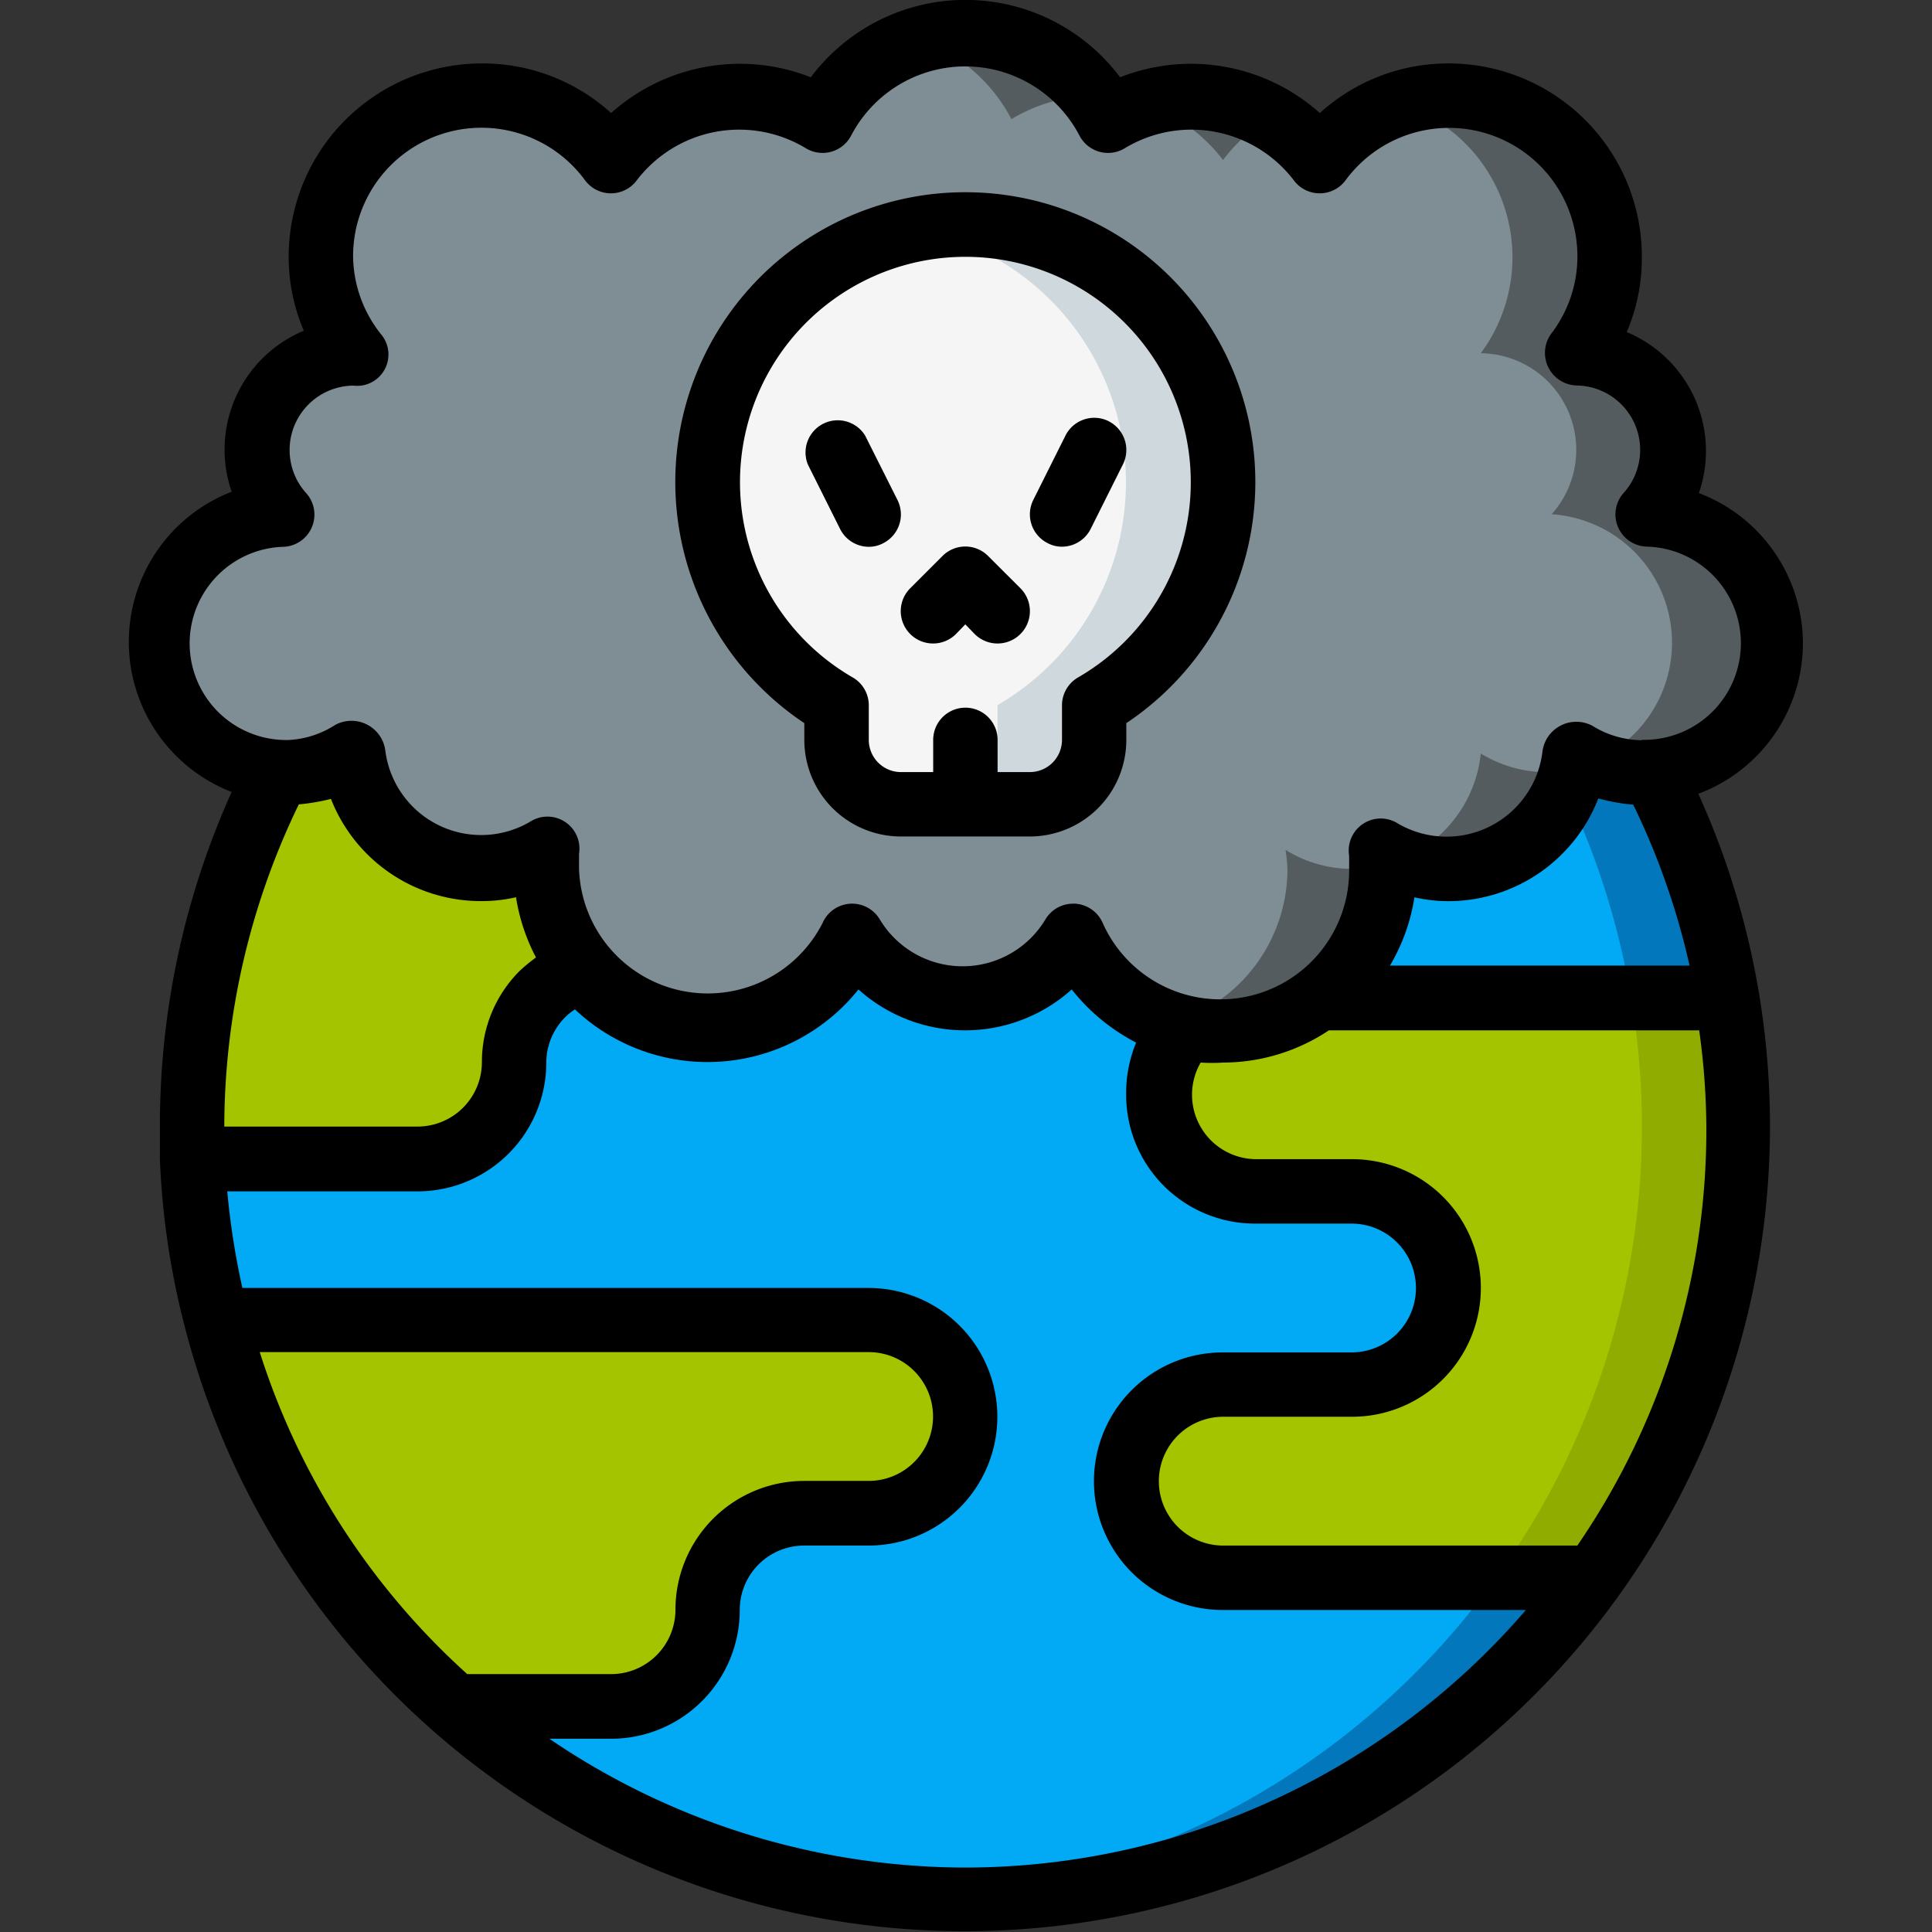 <svg xmlns="http://www.w3.org/2000/svg" xmlns:xlink="http://www.w3.org/1999/xlink" width="54" height="54" viewBox="0 0 54 54">
  <rect x="0" y="0" width="54" height="54" fill="#333333" stroke="none"/>
  <defs>
    <clipPath id="clip-path">
      <rect id="Rectángulo_34426" data-name="Rectángulo 34426" width="54" height="54" transform="translate(841 10689)" fill="#fff" stroke="#707070" stroke-width="1"/>
    </clipPath>
  </defs>
  <g id="Enmascarar_grupo_112" data-name="Enmascarar grupo 112" transform="translate(-841 -10689)" clip-path="url(#clip-path)">
    <g id="Page-1" transform="translate(844.569 10688.973)">
      <g id="_012---Toxic-Gasses" data-name="012---Toxic-Gasses">
        <g id="Color" transform="translate(0 0.9)">
          <path id="Shape" d="M40.952,43.222a21.611,21.611,0,0,1-31.822,3.6h4.376a2.7,2.7,0,0,0,2.7-2.7,2.7,2.7,0,0,1,2.7-2.7h1.8a2.7,2.7,0,0,0,2.575-1.9,2.62,2.62,0,0,0,.126-.8,2.7,2.7,0,0,0-2.7-2.7H2.7a.81.81,0,0,0-.207,0,21.314,21.314,0,0,1-.693-4.5H8.1a2.7,2.7,0,0,0,2.7-2.7,2.7,2.7,0,0,1,.792-1.909,2.638,2.638,0,0,1,1.108-.666,4.5,4.5,0,0,0,7.618-1.027,3.6,3.6,0,0,0,6.177,0,4.5,4.5,0,0,0,3.116,2.566,2.7,2.7,0,0,0,1.9,4.637h2.7a2.7,2.7,0,1,1,0,5.4h-3.6a2.7,2.7,0,0,0-2.575,1.9,2.62,2.62,0,0,0-.126.8,2.7,2.7,0,0,0,2.7,2.7Z" fill="#02a9f4"/>
          <path id="Shape-2" data-name="Shape" d="M38.251,43.222a21.611,21.611,0,0,1-16.037,8.95c.4,0,.792.054,1.2.054a21.548,21.548,0,0,0,17.541-9Z" fill="#0377bc"/>
          <path id="Shape-3" data-name="Shape" d="M45.023,30.615a21.44,21.44,0,0,1-4.07,12.606H30.615a2.7,2.7,0,0,1-2.7-2.7,2.62,2.62,0,0,1,.126-.8,2.7,2.7,0,0,1,2.575-1.9h3.6a2.7,2.7,0,0,0,0-5.4h-2.7a2.7,2.7,0,0,1-1.9-4.619,4.106,4.106,0,0,0,1,.117,4.448,4.448,0,0,0,2.7-.9h11.4A20.71,20.71,0,0,1,45.023,30.615Z" fill="#a4c400"/>
          <path id="Shape-4" data-name="Shape" d="M44.716,27.014h-2.7a20.71,20.71,0,0,1,.306,3.6,21.44,21.44,0,0,1-4.07,12.606h2.7a21.44,21.44,0,0,0,4.07-12.606A20.71,20.71,0,0,0,44.716,27.014Z" fill="#90ac00"/>
          <path id="Shape-5" data-name="Shape" d="M44.716,27.014h-11.4a4.5,4.5,0,0,0,1.8-3.6,5.313,5.313,0,0,0-.054-.531,3.512,3.512,0,0,0,1.855.531,3.6,3.6,0,0,0,3.6-3.224,3.548,3.548,0,0,0,1.8.522,1.549,1.549,0,0,0,.288,0A21.611,21.611,0,0,1,44.716,27.014Z" fill="#02a9f4"/>
          <path id="Shape-6" data-name="Shape" d="M42.609,20.71a1.549,1.549,0,0,1-.288,0,3.548,3.548,0,0,1-1.8-.522,3.6,3.6,0,0,1-.306,1.081,21.53,21.53,0,0,1,1.8,5.745h2.7A21.611,21.611,0,0,0,42.609,20.71Z" fill="#0377bc"/>
          <path id="Shape-7" data-name="Shape" d="M12.705,26.239a2.638,2.638,0,0,0-1.108.666,2.7,2.7,0,0,0-.792,1.909,2.7,2.7,0,0,1-2.7,2.7H1.8c0-.3,0-.594,0-.9a21.512,21.512,0,0,1,2.413-9.9,1.549,1.549,0,0,0,.288,0,3.548,3.548,0,0,0,1.8-.522,3.6,3.6,0,0,0,3.6,3.224,3.512,3.512,0,0,0,1.855-.531,5.313,5.313,0,0,0-.054.531,4.5,4.5,0,0,0,1,2.827Z" fill="#a4c400"/>
          <path id="Shape-8" data-name="Shape" d="M45.923,17.109a3.6,3.6,0,0,1-3.314,3.6,1.549,1.549,0,0,1-.288,0,3.548,3.548,0,0,1-1.8-.522,3.6,3.6,0,0,1-3.6,3.224,3.512,3.512,0,0,1-1.855-.531,5.314,5.314,0,0,1,.054.531,4.5,4.5,0,0,1-1.8,3.6,4.448,4.448,0,0,1-2.7.9,4.106,4.106,0,0,1-1-.117A4.5,4.5,0,0,1,26.5,25.213a3.6,3.6,0,0,1-6.177,0,4.5,4.5,0,0,1-8.617-1.8,5.313,5.313,0,0,1,.054-.531,3.512,3.512,0,0,1-1.855.531,3.6,3.6,0,0,1-3.6-3.224,3.548,3.548,0,0,1-1.8.522,1.549,1.549,0,0,1-.288,0,3.6,3.6,0,1,1,.108-7.2A2.7,2.7,0,0,1,6.3,9a4.5,4.5,0,1,1,7.2-5.4,4.439,4.439,0,0,1,5.916-1.171,4.5,4.5,0,0,1,7.978,0A4.439,4.439,0,0,1,33.317,3.6,4.5,4.5,0,1,1,40.52,9a2.7,2.7,0,0,1,1.981,4.5,3.6,3.6,0,0,1,3.422,3.6Z" fill="#7f8e94"/>
          <g id="Grupo_84908" data-name="Grupo 84908">
            <path id="Shape-9" data-name="Shape" d="M24.7,2.458A4.574,4.574,0,0,1,27.014,1.8a4.5,4.5,0,0,0-3.6-1.8,4.421,4.421,0,0,0-1.351.216A4.583,4.583,0,0,1,24.7,2.458Z" fill="#545c60"/>
            <path id="Shape-10" data-name="Shape" d="M30.615,3.6A4.556,4.556,0,0,1,31.966,2.4,4.5,4.5,0,0,0,29.715,1.8a4.4,4.4,0,0,0-1.342.216A4.565,4.565,0,0,1,30.615,3.6Z" fill="#545c60"/>
            <path id="Shape-11" data-name="Shape" d="M39.908,20.71a1.549,1.549,0,0,1-.288,0,3.548,3.548,0,0,1-1.8-.522,3.6,3.6,0,0,1-2.206,2.953,3.5,3.5,0,0,0,1.306.27A3.6,3.6,0,0,0,40.4,20.6a3,3,0,0,1-.5.108Z" fill="#545c60"/>
            <path id="Shape-12" data-name="Shape" d="M34.217,23.412a3.512,3.512,0,0,1-1.855-.531,5.314,5.314,0,0,1,.054.531,4.5,4.5,0,0,1-1.8,3.6,4.394,4.394,0,0,1-1.342.684l.342.1a4.106,4.106,0,0,0,1,.117,4.448,4.448,0,0,0,2.7-.9,4.5,4.5,0,0,0,1.8-3.6v-.126A3.674,3.674,0,0,1,34.217,23.412Z" fill="#545c60"/>
            <path id="Shape-13" data-name="Shape" d="M42.5,13.507A2.7,2.7,0,0,0,40.52,9a4.5,4.5,0,0,0-3.6-7.2,4.322,4.322,0,0,0-1.369.225A4.5,4.5,0,0,1,37.819,9a2.7,2.7,0,0,1,1.981,4.5,3.6,3.6,0,0,1,1.171,6.906,3.512,3.512,0,0,0,1.351.3,1.549,1.549,0,0,0,.288,0,3.6,3.6,0,0,0-.108-7.2Z" fill="#545c60"/>
          </g>
          <path id="Shape-14" data-name="Shape" d="M23.412,38.719a2.62,2.62,0,0,1-.126.8,2.7,2.7,0,0,1-2.575,1.9h-1.8a2.7,2.7,0,0,0-2.7,2.7,2.7,2.7,0,0,1-2.7,2.7H9.131A21.476,21.476,0,0,1,2.494,36.018a.81.81,0,0,1,.207,0H20.71A2.7,2.7,0,0,1,23.412,38.719Z" fill="#a4c400"/>
          <path id="Shape-15" data-name="Shape" d="M30.615,12.606A7.2,7.2,0,1,0,19.81,18.837v.972a1.8,1.8,0,0,0,1.8,1.8h3.6a1.8,1.8,0,0,0,1.8-1.8v-.972a7.2,7.2,0,0,0,3.6-6.231Z" fill="#f5f5f5"/>
          <path id="Shape-16" data-name="Shape" d="M23.412,5.4a6.735,6.735,0,0,0-1.351.135,7.2,7.2,0,0,1,2.251,13.3v.972a1.8,1.8,0,0,1-1.8,1.8h2.7a1.8,1.8,0,0,0,1.8-1.8v-.972A7.2,7.2,0,0,0,23.412,5.4Z" fill="#cfd8dc"/>
        </g>
        <g id="Outline">
          <path id="Shape-17" data-name="Shape" d="M46.823,18.009a4.5,4.5,0,0,0-2.908-4.2,3.6,3.6,0,0,0-2.017-4.5A5.223,5.223,0,0,0,42.321,7.2a5.4,5.4,0,0,0-5.4-5.4,5.331,5.331,0,0,0-3.6,1.387,5.4,5.4,0,0,0-5.583-1,5.4,5.4,0,0,0-8.644,0,5.4,5.4,0,0,0-5.583,1A5.331,5.331,0,0,0,9.9,1.8,5.4,5.4,0,0,0,4.5,7.2a5.223,5.223,0,0,0,.423,2.071,3.6,3.6,0,0,0-2.017,4.5,4.5,4.5,0,0,0,0,8.392A22.7,22.7,0,0,0,.9,31.516v.9a21.962,21.962,0,0,0,.7,4.709A22.509,22.509,0,1,0,43.9,22.214,4.5,4.5,0,0,0,46.823,18.009Zm-42.042,4.5a5.493,5.493,0,0,0,.9-.153A4.5,4.5,0,0,0,9.9,25.213a4.25,4.25,0,0,0,.954-.108,5.4,5.4,0,0,0,.558,1.684,4.655,4.655,0,0,0-.459.378A3.6,3.6,0,0,0,9.9,29.715a1.8,1.8,0,0,1-1.8,1.8H2.7a20.71,20.71,0,0,1,2.08-9ZM3.692,37.819H20.71a1.8,1.8,0,1,1,0,3.6h-1.8a3.6,3.6,0,0,0-3.6,3.6,1.8,1.8,0,0,1-1.8,1.8H9.491a20.44,20.44,0,0,1-5.8-9Zm19.72,14.407a20.71,20.71,0,0,1-11.625-3.6h1.72a3.6,3.6,0,0,0,3.6-3.6,1.8,1.8,0,0,1,1.8-1.8h1.8a3.6,3.6,0,1,0,0-7.2H3.206a21.314,21.314,0,0,1-.423-2.7H8.1a3.6,3.6,0,0,0,3.6-3.6,1.8,1.8,0,0,1,.531-1.27,1.5,1.5,0,0,1,.27-.216,5.4,5.4,0,0,0,7.924-.558,4.457,4.457,0,0,0,5.961,0,5.511,5.511,0,0,0,1.8,1.486,3.692,3.692,0,0,0-.279,1.459,3.6,3.6,0,0,0,3.6,3.6h2.7a1.8,1.8,0,0,1,0,3.6h-3.6a3.6,3.6,0,1,0,0,7.2h8.473A20.71,20.71,0,0,1,23.412,52.226Zm17.109-9h-9.9a1.8,1.8,0,1,1,0-3.6h3.6a3.6,3.6,0,1,0,0-7.2h-2.7a1.8,1.8,0,0,1-1.531-2.7,4.835,4.835,0,0,0,.63,0,5.34,5.34,0,0,0,2.953-.9H43.924a20.277,20.277,0,0,1,.2,2.7A20.512,20.512,0,0,1,40.52,43.222Zm1.558-20.71a20.539,20.539,0,0,1,1.576,4.5H35.28a5.322,5.322,0,0,0,.684-1.909,4.25,4.25,0,0,0,.954.108,4.5,4.5,0,0,0,4.187-2.872,5.4,5.4,0,0,0,.927.171Zm.243-1.8a2.647,2.647,0,0,1-1.378-.4.954.954,0,0,0-1.4.711A2.7,2.7,0,0,1,35.5,23.043a.894.894,0,0,0-1.36.9v.423a3.6,3.6,0,0,1-6.888,1.459.9.9,0,0,0-.774-.54h-.054a.9.9,0,0,0-.774.441,2.7,2.7,0,0,1-4.628,0,.9.9,0,0,0-1.6.1,3.6,3.6,0,0,1-6.807-1.513v-.423a.894.894,0,0,0-1.36-.9A2.7,2.7,0,0,1,7.2,21a.954.954,0,0,0-1.4-.711A2.647,2.647,0,0,1,4.5,20.71a2.7,2.7,0,0,1-.135-5.4.9.9,0,0,0,.612-1.513A1.8,1.8,0,0,1,6.3,10.805a.877.877,0,0,0,.81-1.4A3.548,3.548,0,0,1,6.3,7.2,3.588,3.588,0,0,1,12.786,5.07a.9.9,0,0,0,1.441,0,3.6,3.6,0,0,1,4.727-.9.9.9,0,0,0,1.27-.36,3.6,3.6,0,0,1,6.375,0,.9.9,0,0,0,1.27.36,3.6,3.6,0,0,1,4.727.9.9.9,0,0,0,1.441,0A3.588,3.588,0,0,1,40.52,7.2a3.548,3.548,0,0,1-.738,2.161.912.912,0,0,0,.738,1.441,1.8,1.8,0,0,1,1.288,3.008.9.9,0,0,0,.648,1.495,2.7,2.7,0,0,1-.135,5.4Z"/>
          <path id="Shape-18" data-name="Shape" d="M23.412,5.4a8.1,8.1,0,0,0-4.5,14.839v.468a2.7,2.7,0,0,0,2.7,2.7h3.6a2.7,2.7,0,0,0,2.7-2.7v-.468A8.1,8.1,0,0,0,23.412,5.4Zm3.152,13.561a.9.9,0,0,0-.45.774v.972a.9.9,0,0,1-.9.9h-.9v-.9a.9.9,0,0,0-1.8,0v.9h-.9a.9.9,0,0,1-.9-.9v-.972a.9.9,0,0,0-.45-.774,6.3,6.3,0,1,1,6.3,0Z"/>
          <path id="Shape-19" data-name="Shape" d="M20.611,12.2a.9.9,0,0,0-1.6.81l.9,1.8a.9.9,0,0,0,.8.5.837.837,0,0,0,.405-.1.9.9,0,0,0,.4-1.207Z"/>
          <path id="Shape-20" data-name="Shape" d="M27.419,11.8a.9.9,0,0,0-1.207.4l-.9,1.8a.9.9,0,0,0,.4,1.207.837.837,0,0,0,.405.1.9.9,0,0,0,.8-.5l.9-1.8a.9.9,0,0,0-.4-1.207Z"/>
          <path id="Shape-21" data-name="Shape" d="M24.051,15.569a.9.9,0,0,0-1.279,0l-.9.9a.9.9,0,0,0,1.279,1.279l.261-.27.261.27a.9.9,0,1,0,1.279-1.279Z"/>
        </g>
      </g>
    </g>
  </g>
</svg>
